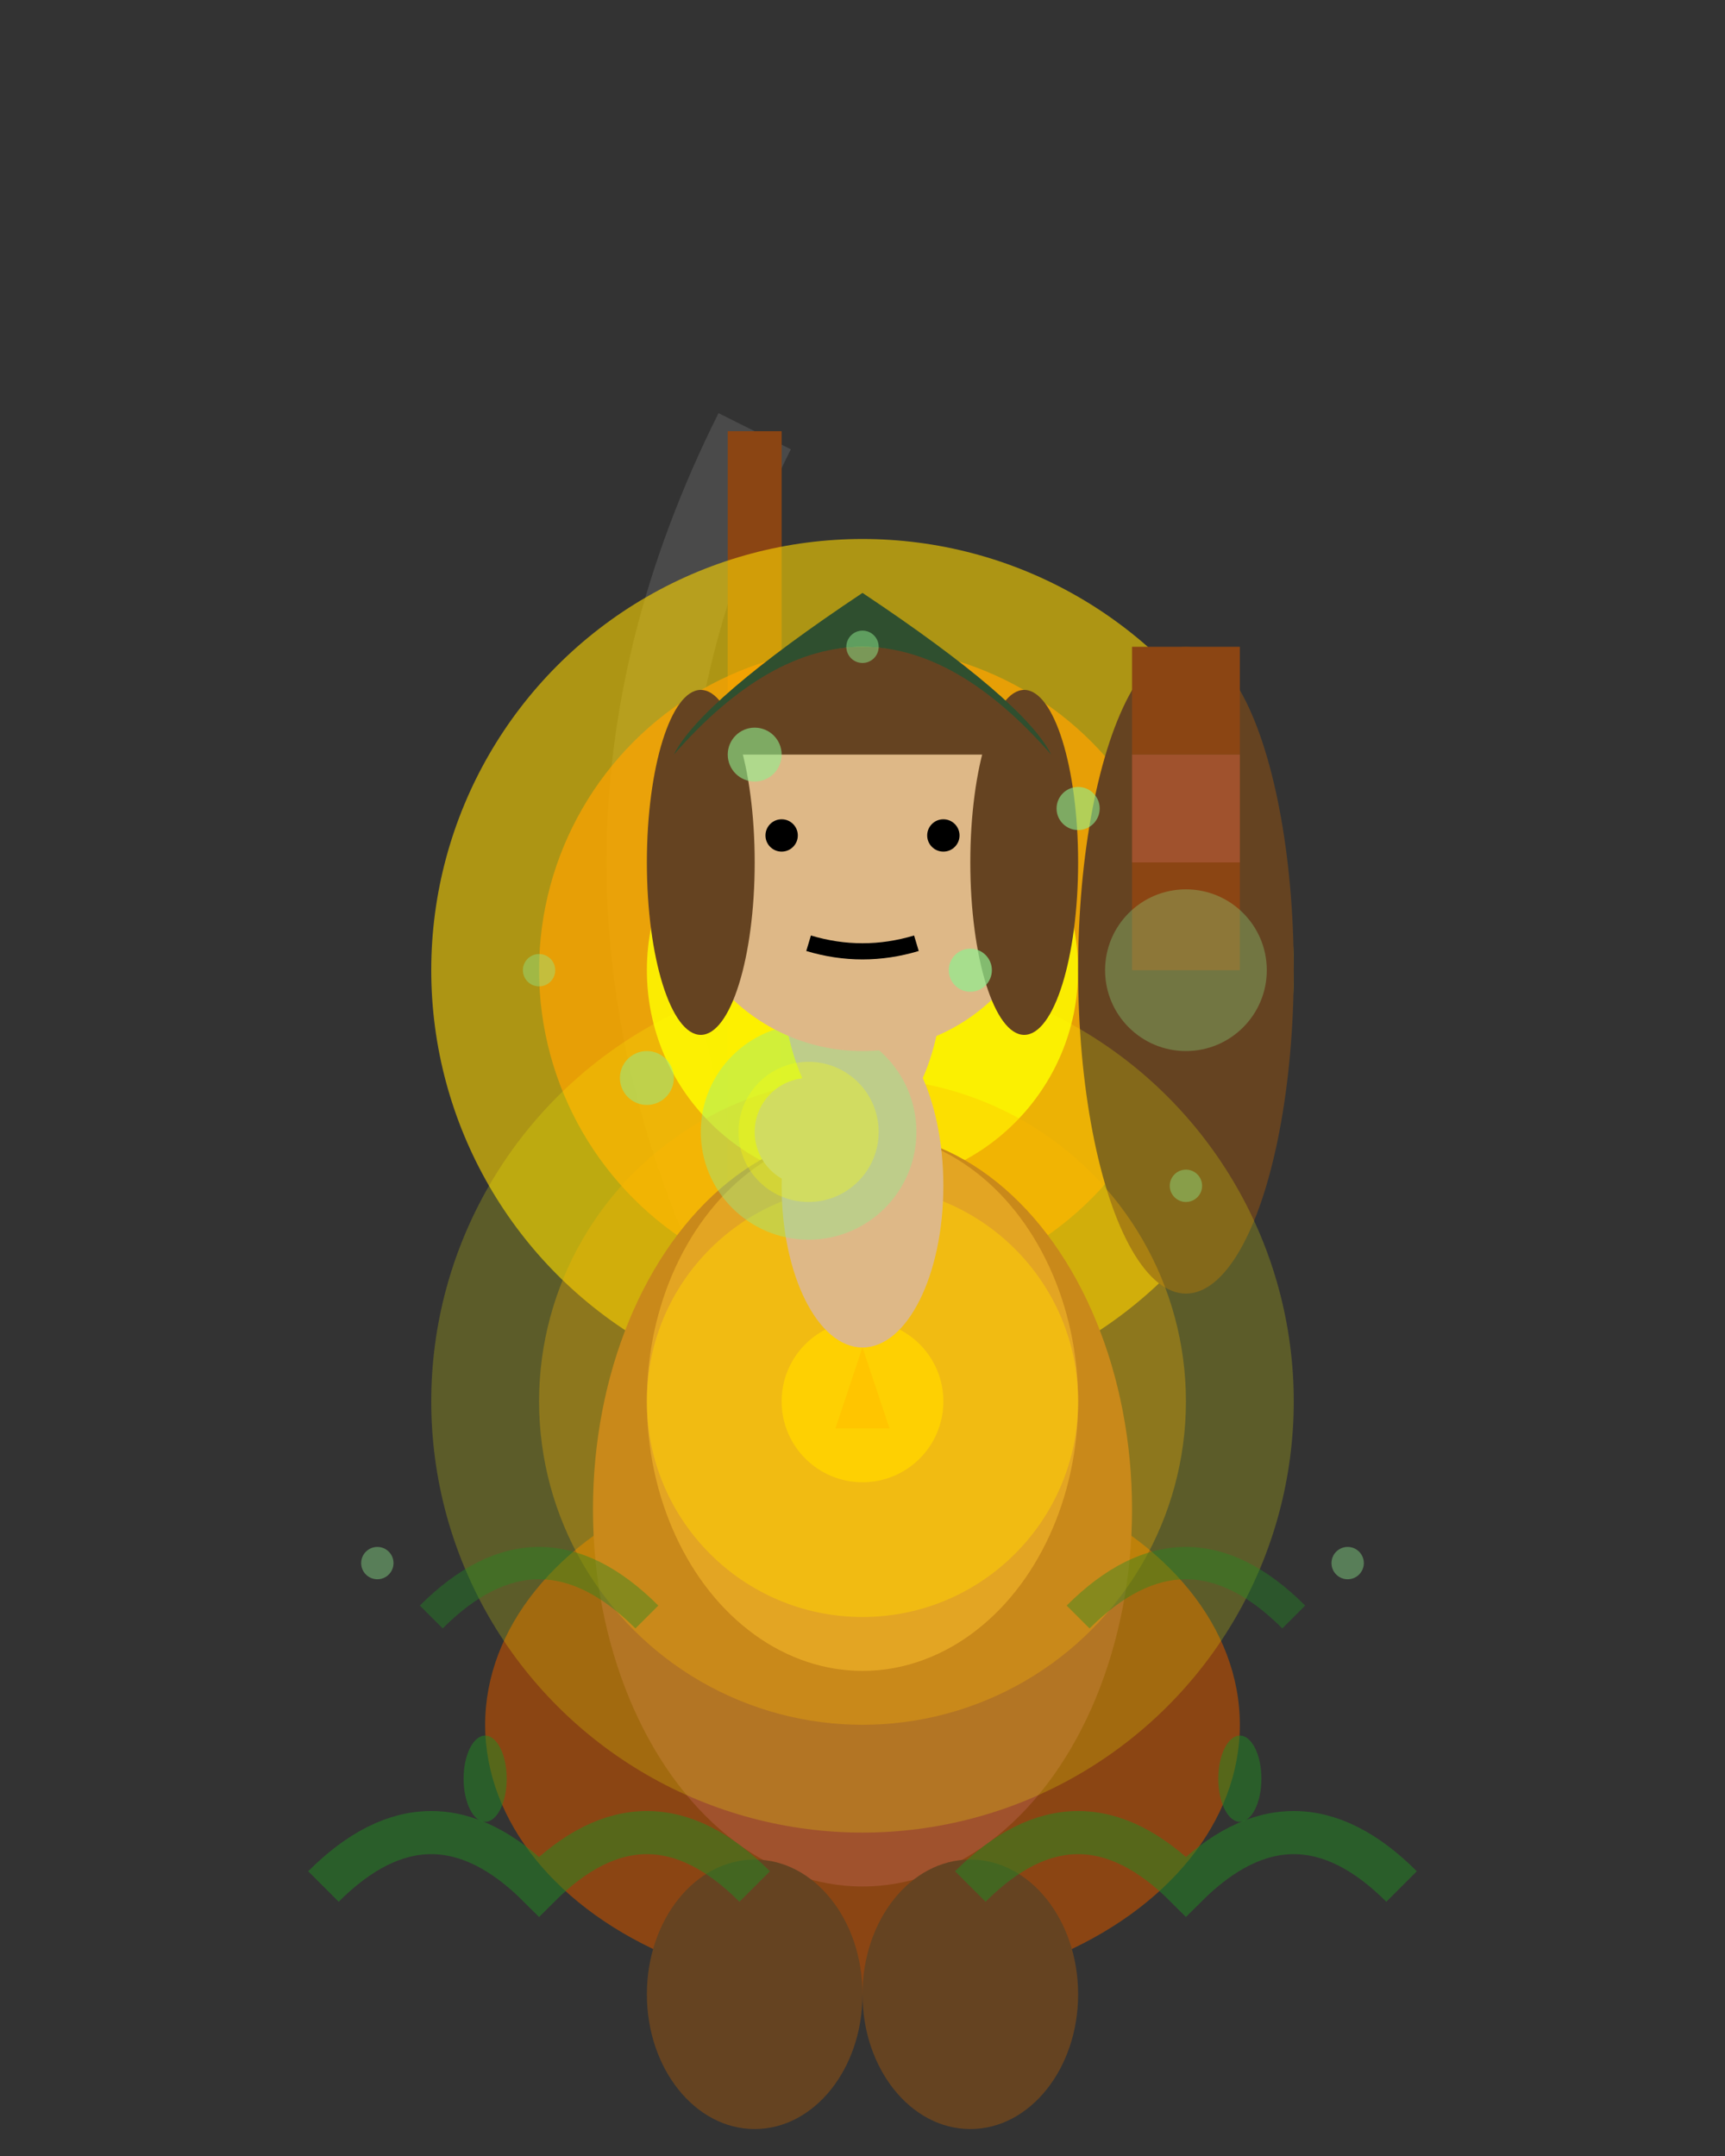<svg width="32" height="40" viewBox="0 0 32 40" xmlns="http://www.w3.org/2000/svg">
  <rect x="0" y="0" width="32" height="40" fill="#333333" stroke="none"/>
  <!-- Huntress Ultimate Frame 1 - Forest's Vengeance Begins -->
  
  <!-- Bow (raised high for ultimate channeling) -->
  <path d="M 14 8 Q 12 12 12 16 Q 12 20 14 24" stroke="#4A4A4A" stroke-width="1.5" fill="none"/>
  <line x1="14" y1="8" x2="14" y2="24" stroke="#8B4513" stroke-width="1"/>
  <circle cx="14" cy="16" r="1.3" fill="#228B22" opacity="0.9"/>
  
  <!-- DIVINE GOLDEN STORM gathering -->
  <circle cx="16" cy="18" r="8" fill="#FFD700" opacity="0.6"/>
  <circle cx="16" cy="18" r="6" fill="#FFA500" opacity="0.7"/>
  <circle cx="16" cy="18" r="4" fill="#FFFF00" opacity="0.8"/>
  <circle cx="14" cy="16" r="1" fill="#FFFFFF" opacity="0.6"/>
  
  <!-- Quiver on back (beginning to glow) -->
  <ellipse cx="22" cy="18" rx="2" ry="6" fill="#654321"/>
  <rect x="21" y="12" width="2" height="2" fill="#8B4513"/>
  <rect x="21" y="14" width="2" height="2" fill="#A0522D"/>
  <rect x="21" y="16" width="2" height="2" fill="#8B4513"/>
  <circle cx="22" cy="18" r="1.5" fill="#90EE90" opacity="0.3"/>
  
  <!-- Body - leather armor with growing ultimate energy -->
  <ellipse cx="16" cy="32" rx="7" ry="5" fill="#8B4513"/>
  <ellipse cx="16" cy="28" rx="5" ry="7" fill="#A0522D"/>
  <ellipse cx="16" cy="26" rx="4" ry="5" fill="#CD853F"/>
  
  <!-- Divine emblem on chest (beginning golden glow) -->
  <circle cx="16" cy="26" r="1.5" fill="#FFD700" opacity="0.9"/>
  <polygon points="16,25 15.5,26.5 16.5,26.5" fill="#FFA500"/>
  <circle cx="16" cy="26" r="4" fill="#FFD700" opacity="0.5"/>
  <circle cx="16" cy="26" r="6" fill="#FFA500" opacity="0.3"/>
  <circle cx="16" cy="26" r="8" fill="#FFFF00" opacity="0.2"/>
  
  <!-- Arms - channeling ultimate power -->
  <ellipse cx="16" cy="18" rx="1.5" ry="3" fill="#DEB887"/>
  <ellipse cx="16" cy="22" rx="1.5" ry="3" fill="#DEB887"/>
  
  <!-- Hands - ultimate energy building -->
  <circle cx="15" cy="21" r="1" fill="#DEB887"/>
  <circle cx="17" cy="15" r="1" fill="#DEB887"/>
  
  <!-- Ultimate nature energy around hands -->
  <circle cx="15" cy="21" r="2" fill="#90EE90" opacity="0.4"/>
  <circle cx="17" cy="15" r="2" fill="#90EE90" opacity="0.4"/>
  <circle cx="15" cy="21" r="1.3" fill="#FFFF00" opacity="0.3"/>
  <circle cx="17" cy="15" r="1.3" fill="#FFFF00" opacity="0.3"/>
  
  <!-- Head (intense concentration) -->
  <circle cx="16" cy="16" r="3.5" fill="#DEB887"/>
  
  <!-- Hair - beginning to flow with ultimate power -->
  <path d="M 12.5 14 Q 14 12 16 12 Q 18 12 19.5 14" fill="#654321"/>
  <ellipse cx="13" cy="16" rx="1" ry="3.2" fill="#654321"/>
  <ellipse cx="19" cy="16" rx="1" ry="3.2" fill="#654321"/>
  
  <!-- Face - deep concentration -->
  <circle cx="14.5" cy="15.5" r="0.3" fill="#000"/>
  <circle cx="17.5" cy="15.5" r="0.3" fill="#000"/>
  <path d="M 15 17.5 Q 16 17.8 17 17.5" stroke="#000" stroke-width="0.3" fill="none"/>
  
  <!-- Hood/cap -->
  <path d="M 12.5 14 Q 16 10 19.5 14 Q 19 13 16 11 Q 13 13 12.5 14" fill="#2F4F2F"/>
  
  <!-- Leg armor/boots -->
  <ellipse cx="14" cy="37" rx="2" ry="2.5" fill="#654321"/>
  <ellipse cx="18" cy="37" rx="2" ry="2.5" fill="#654321"/>
  
  <!-- Initial ultimate nature magic effects -->
  <circle cx="14" cy="14" r="0.5" fill="#90EE90" opacity="0.6"/>
  <circle cx="18" cy="18" r="0.4" fill="#90EE90" opacity="0.7"/>
  <circle cx="12" cy="20" r="0.5" fill="#90EE90" opacity="0.5"/>
  <circle cx="20" cy="15" r="0.4" fill="#90EE90" opacity="0.6"/>
  <circle cx="16" cy="12" r="0.3" fill="#90EE90" opacity="0.5"/>
  <circle cx="10" cy="18" r="0.3" fill="#90EE90" opacity="0.4"/>
  <circle cx="22" cy="22" r="0.3" fill="#90EE90" opacity="0.4"/>
  
  <!-- Beginning forest awakening -->
  <path d="M 6 35 Q 8 33 10 35 Q 12 33 14 35" stroke="#228B22" stroke-width="0.8" fill="none" opacity="0.5"/>
  <path d="M 18 35 Q 20 33 22 35 Q 24 33 26 35" stroke="#228B22" stroke-width="0.8" fill="none" opacity="0.5"/>
  <path d="M 8 30 Q 10 28 12 30" stroke="#228B22" stroke-width="0.6" fill="none" opacity="0.4"/>
  <path d="M 20 30 Q 22 28 24 30" stroke="#228B22" stroke-width="0.6" fill="none" opacity="0.4"/>
  
  <!-- Initial leaves and nature spirits -->
  <ellipse cx="9" cy="33" rx="0.4" ry="0.8" fill="#228B22" opacity="0.5"/>
  <ellipse cx="23" cy="33" rx="0.4" ry="0.8" fill="#228B22" opacity="0.5"/>
  <circle cx="7" cy="29" r="0.3" fill="#90EE90" opacity="0.4"/>
  <circle cx="25" cy="29" r="0.3" fill="#90EE90" opacity="0.4"/>
</svg> 